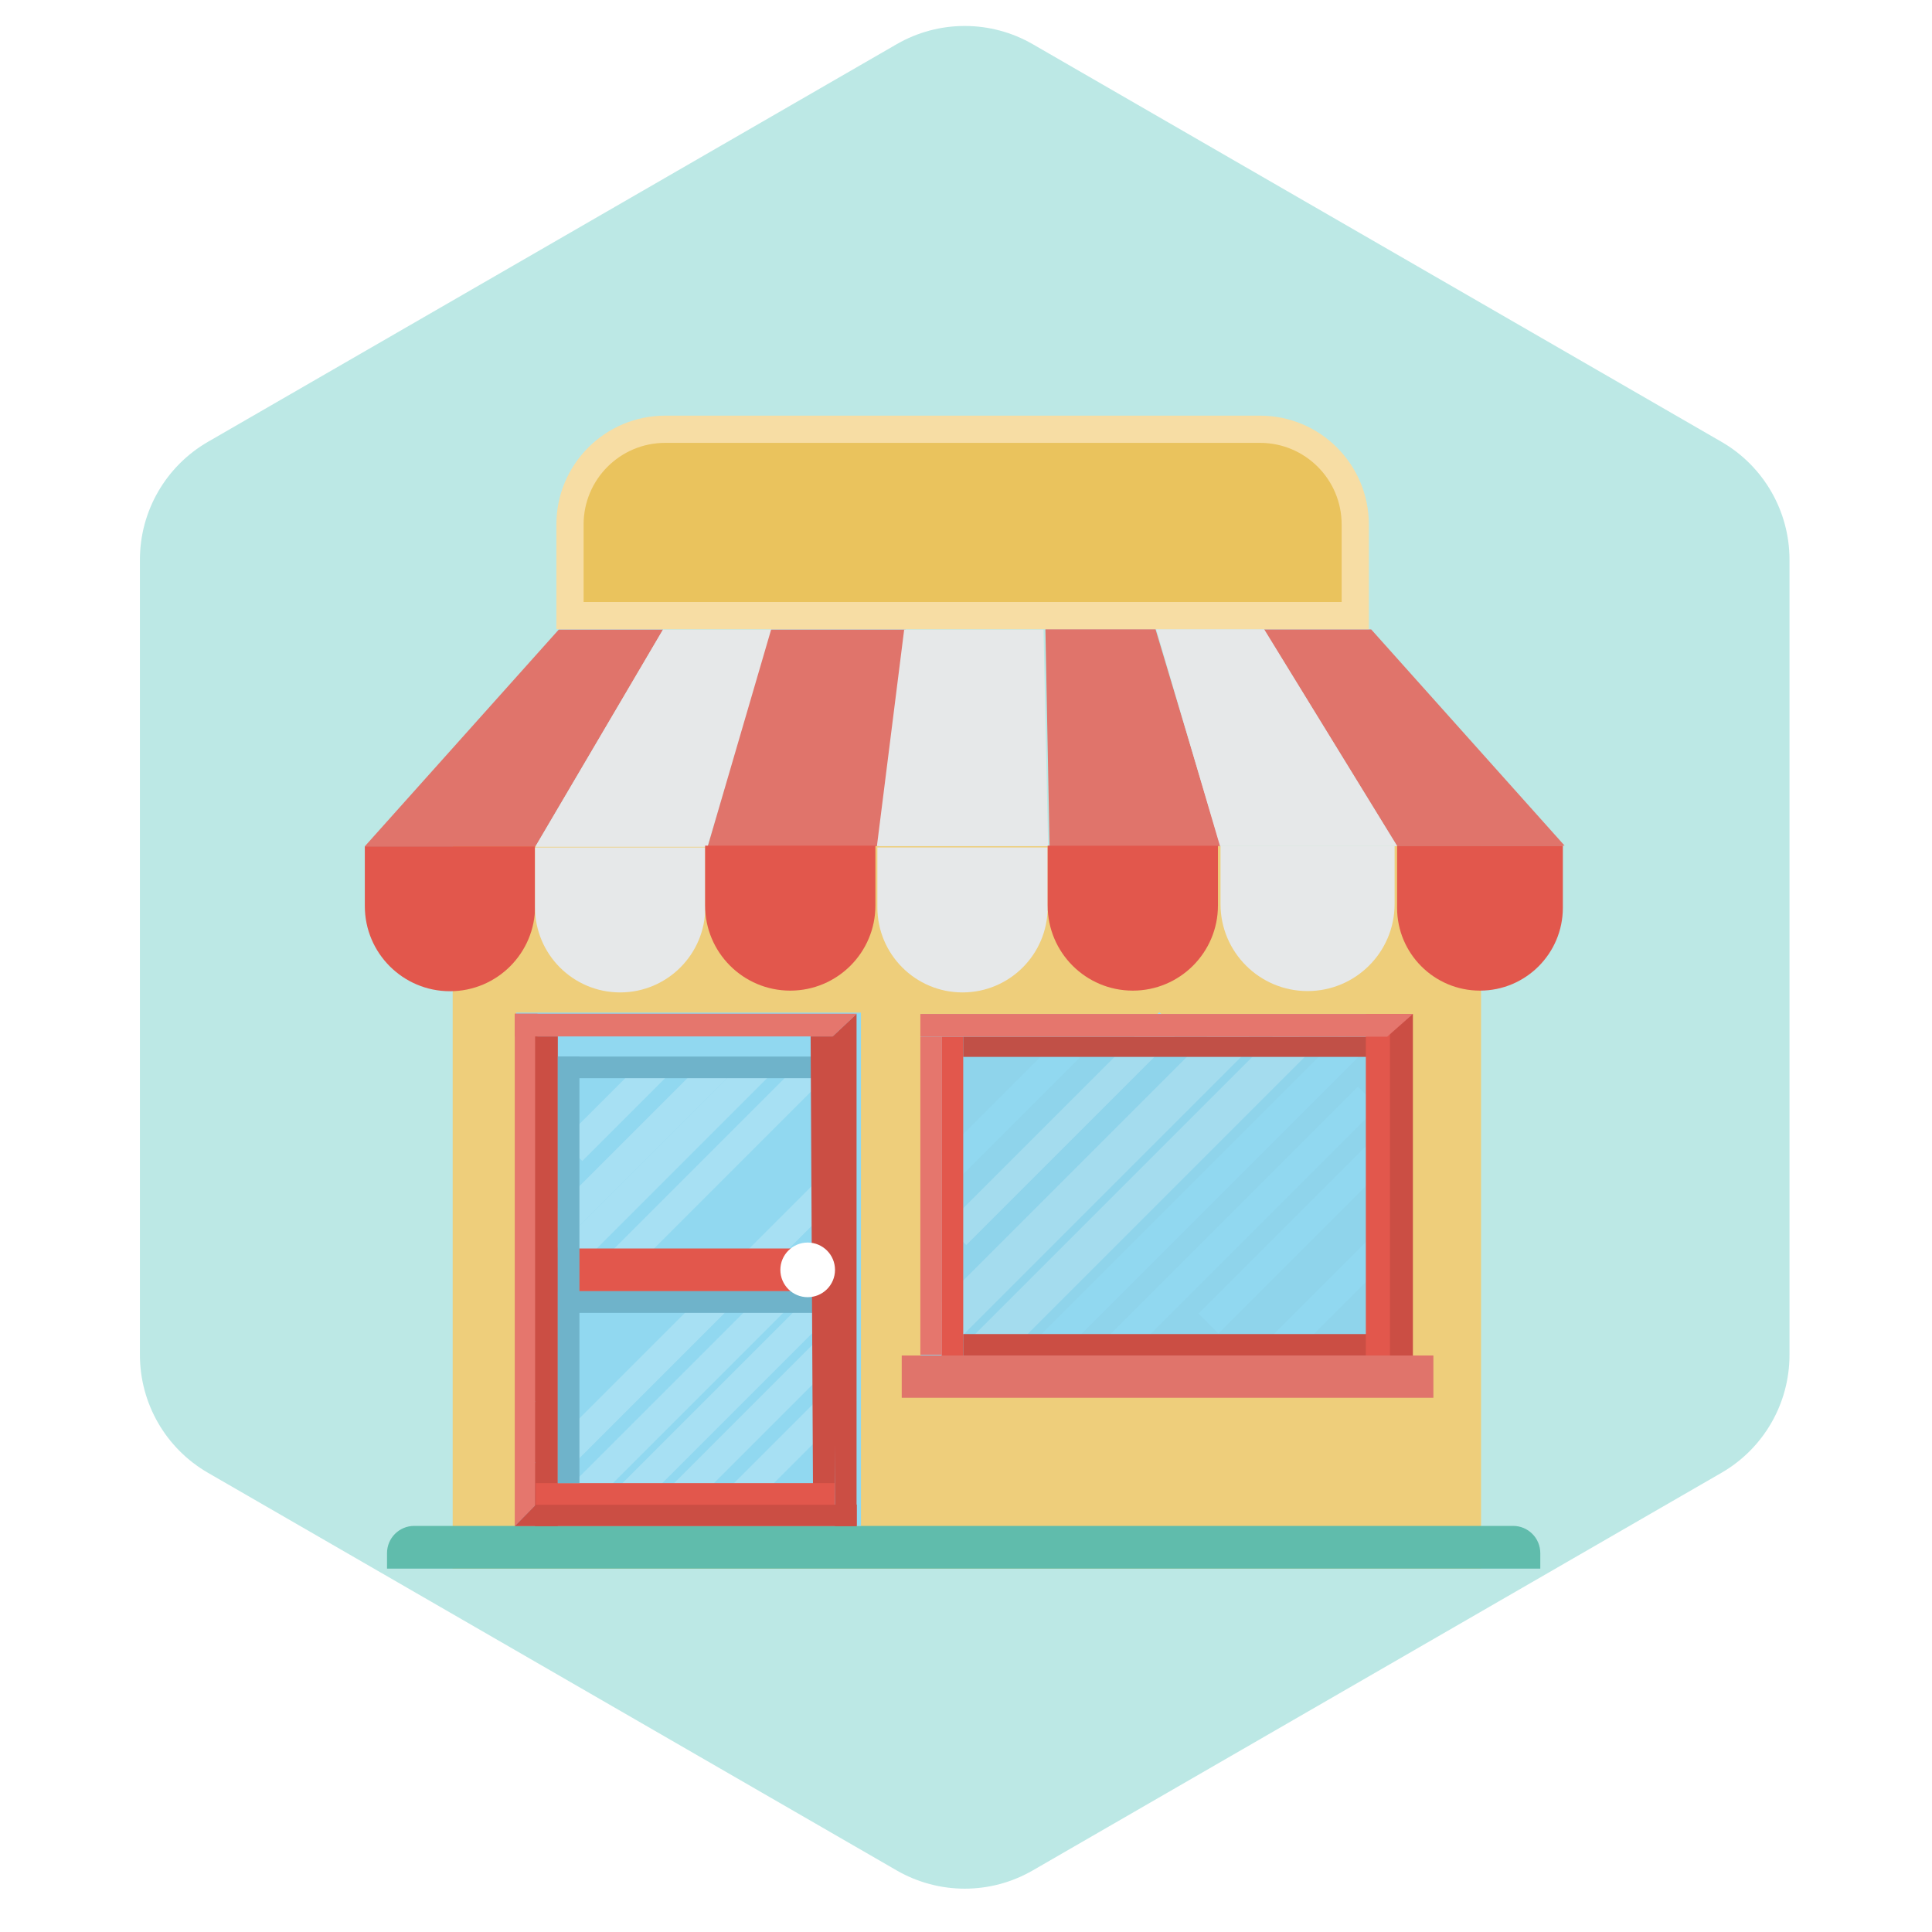 <svg width="71" height="71" viewBox="0 0 71 71" fill="none" xmlns="http://www.w3.org/2000/svg">
<path d="M32.953 1.624C34.5 0.731 36.406 0.731 37.953 1.624L63.264 16.237C64.811 17.131 65.763 18.781 65.763 20.567V49.794C65.763 51.58 64.811 53.231 63.264 54.124L37.953 68.737C36.406 69.631 34.5 69.631 32.953 68.737L7.642 54.124C6.095 53.231 5.142 51.58 5.142 49.794V20.567C5.142 18.781 6.095 17.131 7.642 16.237L32.953 1.624Z" fill="#8ED9D4" fill-opacity="0.59"/>
<g filter="url(#filter0_d_161_109)">
<rect x="16.636" y="27.093" width="37.792" height="26.553" fill="#EECE7B"/>
<path d="M14.223 53.076C14.223 52.523 14.671 52.076 15.223 52.076H55.605C56.157 52.076 56.605 52.523 56.605 53.076V53.647H14.223V53.076Z" fill="#60BCAC"/>
<rect x="18.968" y="33.213" width="12.672" height="18.863" fill="#91D8F0"/>
<path d="M18.917 33.254L19.753 33.254L19.698 51.292L18.917 52.085V33.254Z" fill="#E5766D"/>
<path d="M18.917 34.089L18.917 33.254H31.486L30.602 34.089H18.917Z" fill="#E5766D"/>
<rect x="23.747" y="34.853" width="1.036" height="4.356" transform="rotate(45 23.747 34.853)" fill="#A7E0F3"/>
<rect x="29.852" y="39.564" width="1.036" height="14.413" transform="rotate(45 29.852 39.564)" fill="#A7E0F3"/>
<rect x="30.633" y="40.931" width="1.036" height="14.66" transform="rotate(45 30.633 40.931)" fill="#A7E0F3"/>
<rect x="30.331" y="44.946" width="1.036" height="9.046" transform="rotate(45 30.331 44.946)" fill="#A7E0F3"/>
<rect x="30.752" y="46.727" width="1.036" height="6.544" transform="rotate(45 30.752 46.727)" fill="#A7E0F3"/>
<rect x="30.704" y="42.675" width="1.036" height="12.234" transform="rotate(45 30.704 42.675)" fill="#A7E0F3"/>
<rect x="26.054" y="34.828" width="1.036" height="8.893" transform="rotate(45 26.054 34.828)" fill="#A7E0F3"/>
<rect x="27.526" y="34.822" width="1.036" height="9.938" transform="rotate(45 27.526 34.822)" fill="#A7E0F3"/>
<rect x="29.57" y="34.885" width="1.036" height="9.938" transform="rotate(45 29.57 34.885)" fill="#A7E0F3"/>
<rect x="29.954" y="37.22" width="1.036" height="14.551" transform="rotate(45 29.954 37.22)" fill="#91D8F0"/>
<path d="M20.499 41.882H29.901C30.334 41.882 30.686 42.233 30.686 42.667V42.667C30.686 43.101 30.334 43.452 29.901 43.452H20.499V41.882Z" fill="#E2574C"/>
<rect x="20.499" y="43.452" width="9.398" height="0.795" fill="#6FB3CA"/>
<rect x="20.499" y="34.828" width="9.398" height="0.795" fill="#6FB3CA"/>
<path d="M19.665 34.089L20.5 34.089V52.085H19.665V34.089Z" fill="#CB4E44"/>
<path d="M30.603 34.086L31.478 33.263V52.085H30.686L30.603 34.086Z" fill="#CB4E44"/>
<path d="M29.79 34.089H30.676V52.058H29.884L29.79 34.089Z" fill="#CB4E44"/>
<circle cx="29.682" cy="42.667" r="1.004" fill="white"/>
<path d="M31.486 51.292L31.486 52.085H18.917L19.695 51.292H31.486Z" fill="#CB4E44"/>
<rect x="19.69" y="50.504" width="10.986" height="0.795" fill="#E2574C"/>
<rect x="33.837" y="33.263" width="18.052" height="12.728" fill="#8FD4EB"/>
<rect x="38.938" y="34.137" width="1.036" height="7.175" transform="rotate(45 38.938 34.137)" fill="#91D8F0"/>
<rect x="42.604" y="33.196" width="1.036" height="11.069" transform="rotate(45 42.604 33.196)" fill="#A4DCEE"/>
<rect x="45.129" y="33.329" width="1.41" height="15.377" transform="rotate(45 45.129 33.329)" fill="#A4DCEE"/>
<rect x="47.258" y="33.604" width="1.363" height="16.736" transform="rotate(45 47.258 33.604)" fill="#A4DCEE"/>
<rect x="49.338" y="33.962" width="1.036" height="15.689" transform="rotate(45 49.338 33.962)" fill="#91D8F0"/>
<rect x="49.904" y="35.936" width="1.036" height="14.473" transform="rotate(45 49.904 35.936)" fill="#91D8F0"/>
<rect x="50.305" y="38.009" width="1.036" height="8.856" transform="rotate(45 50.305 38.009)" fill="#91D8F0"/>
<rect x="50.303" y="41.541" width="1.036" height="5.005" transform="rotate(45 50.303 41.541)" fill="#91D8F0"/>
<rect x="20.499" y="50.504" width="15.675" height="0.795" transform="rotate(-90 20.499 50.504)" fill="#6FB3CA"/>
<rect x="33.138" y="45.814" width="19.538" height="1.553" fill="#E0746B"/>
<rect x="34.606" y="34.098" width="0.792" height="11.716" fill="#E2574C"/>
<rect x="33.823" y="34.098" width="0.792" height="11.691" fill="#E5766D"/>
<rect x="35.398" y="45.026" width="16.443" height="0.787" fill="#CB4E44"/>
<rect x="35.398" y="34.098" width="14.907" height="0.742" fill="#C15047"/>
<rect x="51.037" y="33.263" width="0.886" height="12.551" fill="#CB4E44"/>
<rect x="50.194" y="33.263" width="0.886" height="12.551" fill="#E2574C"/>
<path d="M33.823 34.098L33.823 33.263H51.923L50.978 34.098H33.823Z" fill="#E5766D"/>
<path d="M20.535 19.136L24.368 19.136L19.68 27.101H13.407L20.535 19.136Z" fill="#E0746B"/>
<path d="M46.454 19.13H50.39L57.499 27.078H51.336L46.454 19.13Z" fill="#E0746B"/>
<path d="M24.365 19.136H28.378L25.997 27.121H19.671L24.365 19.136Z" fill="#E6E8E9"/>
<path d="M28.339 19.136L33.279 19.137L32.293 27.097L26.004 27.122L28.339 19.136Z" fill="#E0746B"/>
<path d="M38.418 19.124H42.465L44.853 27.094H38.571L38.418 19.124Z" fill="#E0746B"/>
<path d="M33.228 19.136H38.349L38.518 27.094H32.226L33.228 19.136Z" fill="#E6E8E9"/>
<path d="M42.492 19.124H46.453L51.342 27.09H44.834L42.492 19.124Z" fill="#E6E8E9"/>
<path d="M13.407 27.101H19.665V29.298C19.665 31.026 18.264 32.427 16.536 32.427V32.427C14.808 32.427 13.407 31.026 13.407 29.298V27.101Z" fill="#E2574C"/>
<path d="M19.661 27.144H25.919V29.342C25.919 31.07 24.518 32.471 22.79 32.471V32.471C21.062 32.471 19.661 31.07 19.661 29.342V27.144Z" fill="#E6E8E9"/>
<path d="M25.912 27.078H32.171V29.276C32.171 31.004 30.77 32.405 29.041 32.405V32.405C27.313 32.405 25.912 31.004 25.912 29.276V27.078Z" fill="#E2574C"/>
<path d="M32.243 27.144H38.501V29.342C38.501 31.07 37.1 32.471 35.372 32.471V32.471C33.644 32.471 32.243 31.07 32.243 29.342V27.144Z" fill="#E6E8E9"/>
<path d="M38.501 27.078H44.759V29.276C44.759 31.004 43.358 32.405 41.63 32.405V32.405C39.902 32.405 38.501 31.004 38.501 29.276V27.078Z" fill="#E2574C"/>
<path d="M44.853 27.094H51.251V29.222C51.251 30.989 49.819 32.421 48.052 32.421V32.421C46.285 32.421 44.853 30.989 44.853 29.222V27.094Z" fill="#E6E8E9"/>
<path d="M51.342 27.078H57.434V29.359C57.434 31.041 56.07 32.405 54.388 32.405V32.405C52.706 32.405 51.342 31.041 51.342 29.359V27.078Z" fill="#E2574C"/>
<path d="M24.447 11.775H46.305C48.238 11.775 49.805 13.342 49.805 15.275V18.624H20.947V15.275C20.947 13.342 22.514 11.775 24.447 11.775Z" fill="#EAC35D" stroke="#F7DDA4"/>
</g>
<defs>
<filter id="filter0_d_161_109" x="9.407" y="11.275" width="52.092" height="50.372" filterUnits="userSpaceOnUse" color-interpolation-filters="sRGB">
<feFlood flood-opacity="0" result="BackgroundImageFix"/>
<feColorMatrix in="SourceAlpha" type="matrix" values="0 0 0 0 0 0 0 0 0 0 0 0 0 0 0 0 0 0 127 0" result="hardAlpha"/>
<feOffset dy="4"/>
<feGaussianBlur stdDeviation="2"/>
<feComposite in2="hardAlpha" operator="out"/>
<feColorMatrix type="matrix" values="0 0 0 0 0 0 0 0 0 0 0 0 0 0 0 0 0 0 0.4 0"/>
<feBlend mode="normal" in2="BackgroundImageFix" result="effect1_dropShadow_161_109"/>
<feBlend mode="normal" in="SourceGraphic" in2="effect1_dropShadow_161_109" result="shape"/>
</filter>
</defs>
</svg>
